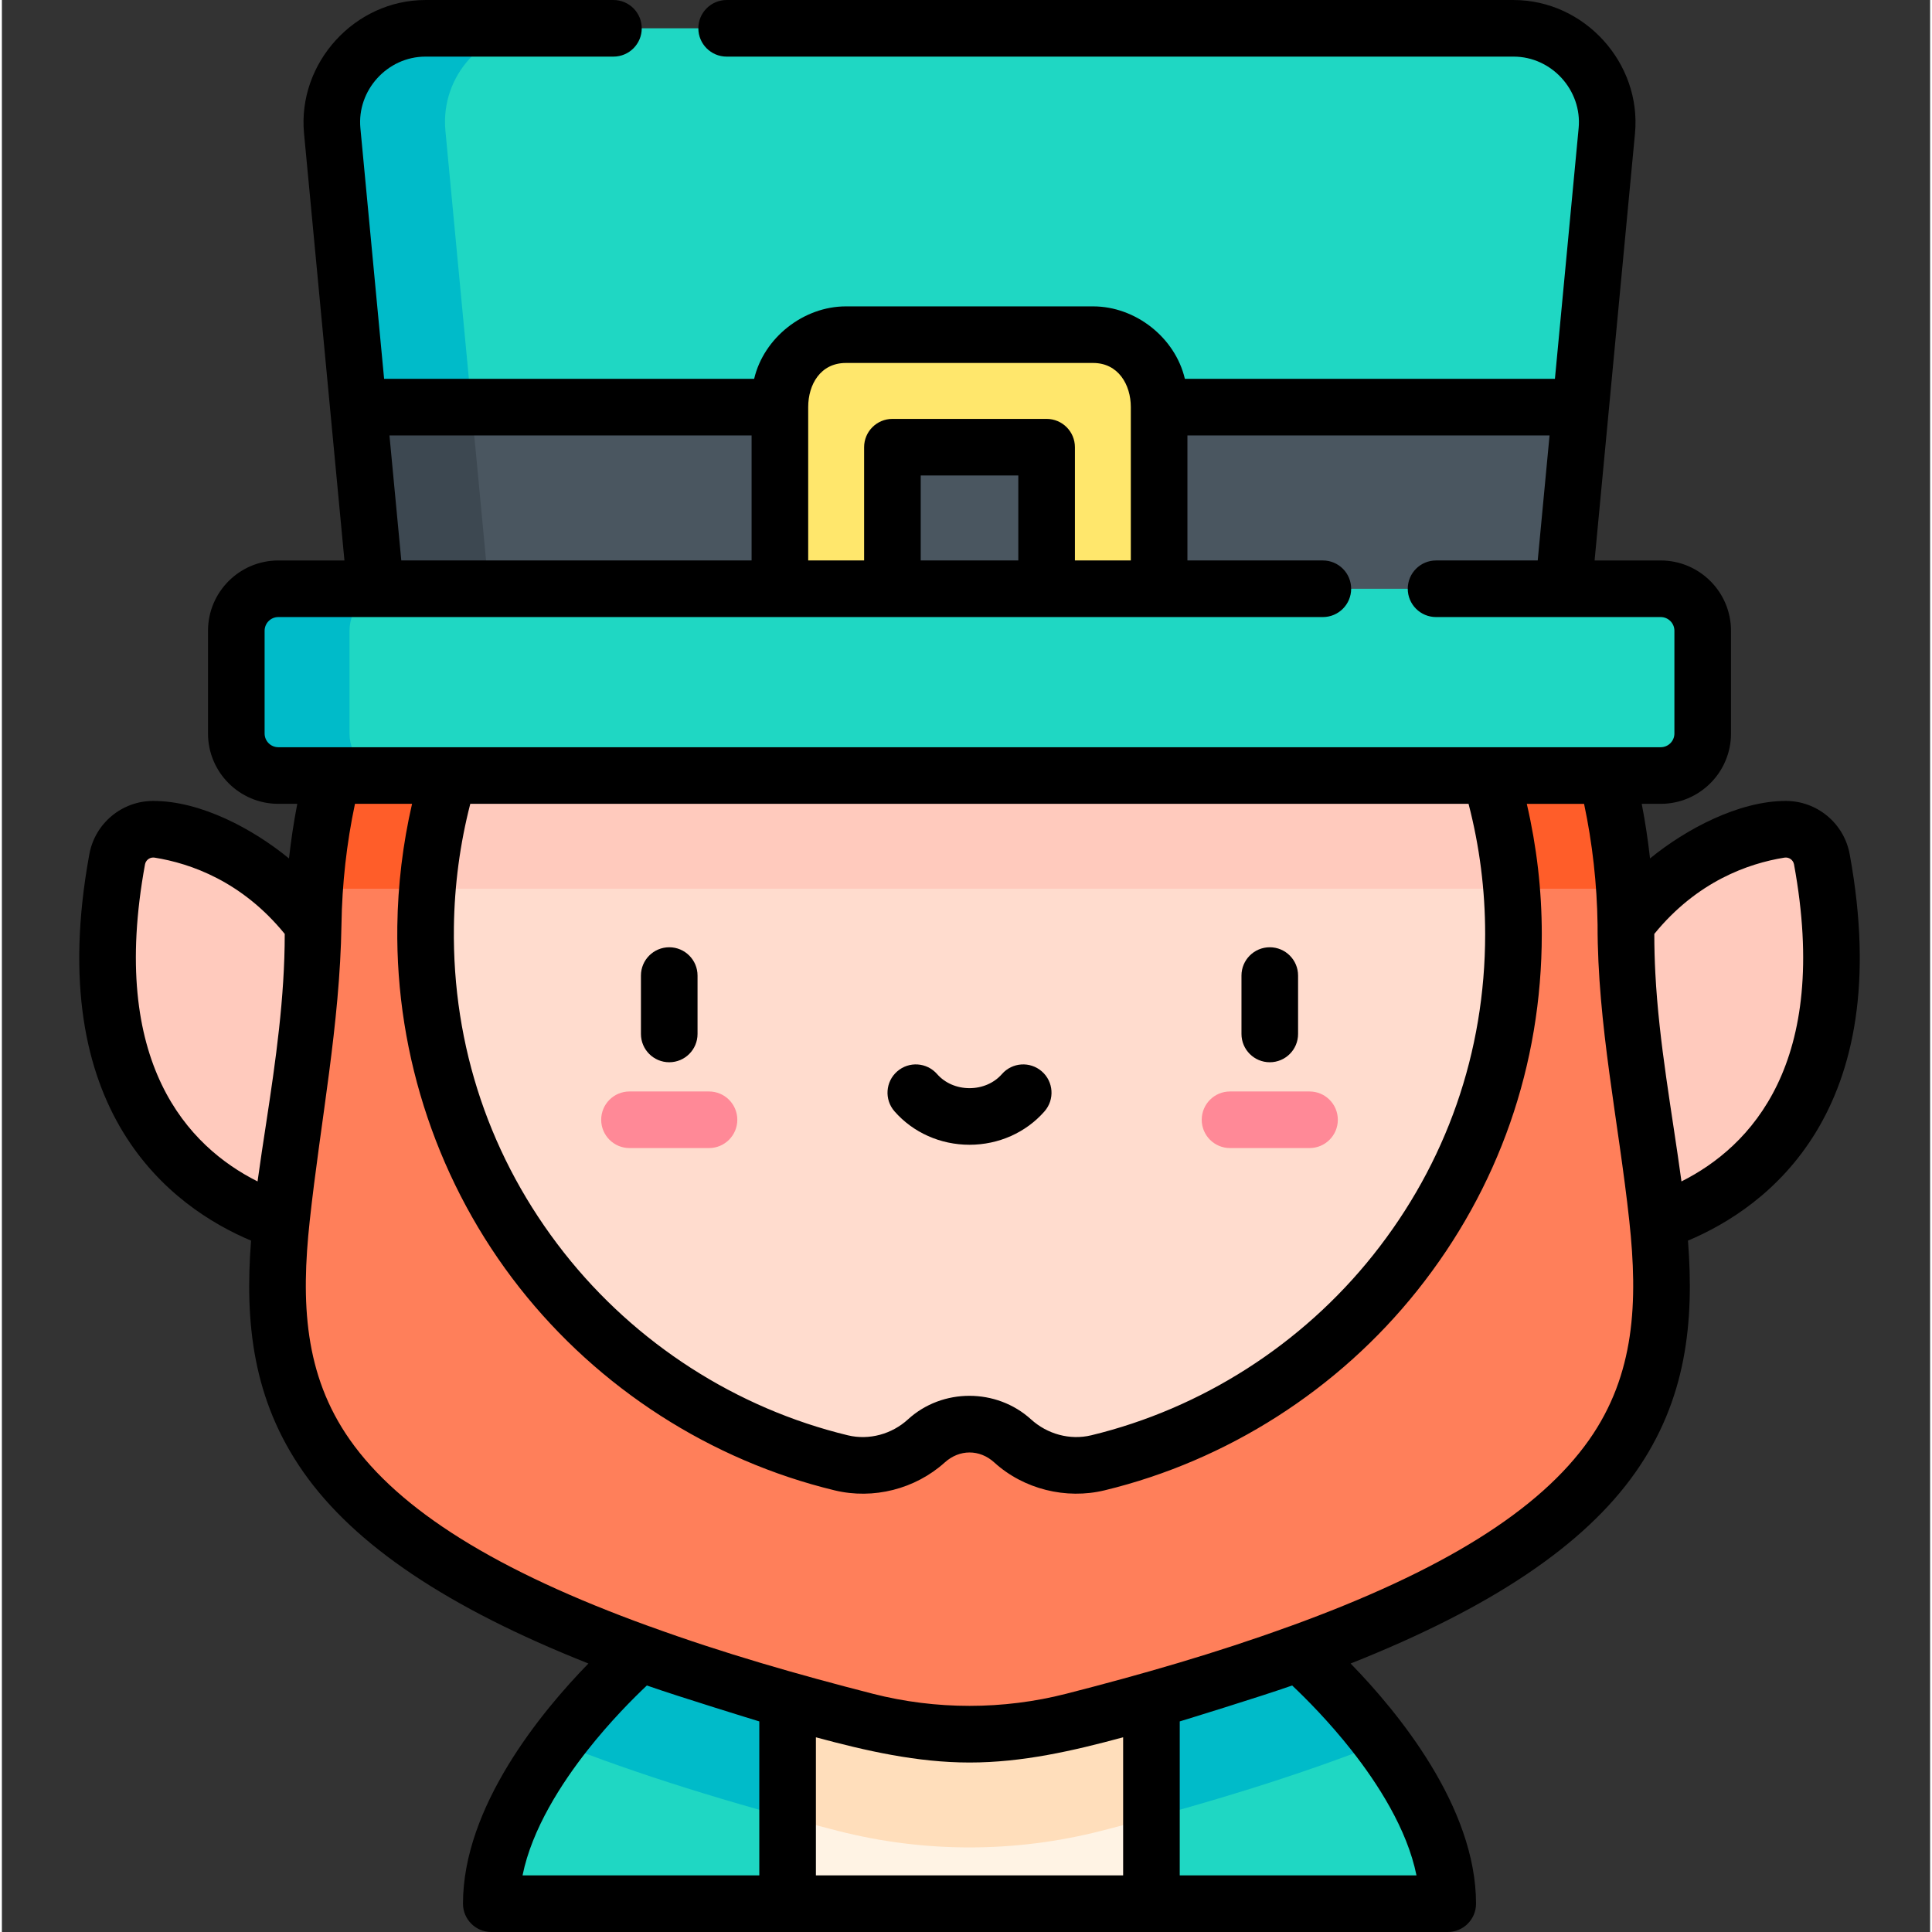 <svg height="512pt" viewBox="-20 0 511 512" width="512pt" xmlns="http://www.w3.org/2000/svg"><rect x="-20" y="0" width="511" height="512" fill="#333333" stroke="none"/><path d="m188.223 438.102 22.859 33.199-22.859 33.199h-78.527c0-32.801 39.512-66.398 39.512-66.398zm0 0" fill="#1fd7c3"/><path d="m284.641 438.102-22.863 33.199 22.863 33.199h78.523c0-32.801-39.512-66.398-39.512-66.398zm0 0" fill="#1fd7c3"/><path d="m323.656 438.102h-39.016l-22.863 33.199 9.566 13.891c28.703-7.344 53.297-15.051 74.262-23.34-10.555-14.055-21.949-23.75-21.949-23.75zm0 0" fill="#00bbc9"/><path d="m149.207 438.102s-11.398 9.695-21.953 23.75c20.969 8.289 45.562 15.996 74.262 23.34h.004l9.562-13.891-22.859-33.199zm0 0" fill="#00bbc9"/><path d="m188.223 438.102h96.418v66.398h-96.418zm0 0" fill="#fff3e4"/><path d="m462.309 227.727c-.953-5.203-5.879-8.684-11.102-7.848-13.824 2.211-39.477 11.285-52.812 47.551l11.277 58.633s69.086-8.641 52.637-98.336zm0 0" fill="#ffcabd"/><path d="m10.551 227.727c.953-5.203 5.879-8.684 11.105-7.848 13.82 2.211 39.473 11.285 52.812 47.551l-11.281 58.633s-69.086-8.641-52.637-98.336zm0 0" fill="#ffcabd"/><path d="m284.641 438.102h-96.418v43.574c4.336 1.18 8.754 2.352 13.293 3.516 11.398 2.918 23.148 4.395 34.914 4.395 11.77 0 23.516-1.477 34.914-4.395 4.539-1.16 8.957-2.336 13.297-3.516zm0 0" fill="#ffdebb"/><path d="m410.402 247.551c0-95.93-78.043-173.973-173.973-173.973-95.93 0-173.973 78.043-173.973 173.973 0 91.664-65.098 154.434 146.496 208.578 18.023 4.609 36.93 4.609 54.953 0 211.594-54.145 146.496-116.914 146.496-208.578zm0 0" fill="#ff7f5a"/><path d="m62.879 235.523h347.102c-2.914-42.477-21.141-80.801-49.188-109.5h-248.723c-28.047 28.699-46.273 67.027-49.191 109.5zm0 0" fill="#ff5d29"/><path d="m238.422 103.41c-79.93-1.082-145.039 62.195-146.133 142.125-.938 68.785 46.309 126.691 110.137 142.125 7.949 1.926 16.359-.207 22.434-5.68.113-.102.223-.203.336-.305 6.336-5.801 16.137-5.801 22.473 0 .109.102.223.203.336.305 6.082 5.484 14.508 7.598 22.469 5.672 63.184-15.297 110.113-72.215 110.113-140.102-.004-78.949-63.469-143.074-142.164-144.141zm0 0" fill="#ffdcce"/><path d="m326.539 304.25h-21.07c-4.145 0-7.5-3.359-7.5-7.5s3.355-7.5 7.5-7.5h21.07c4.145 0 7.5 3.359 7.5 7.5s-3.355 7.5-7.5 7.5zm0 0" fill="#ff8997"/><path d="m167.395 304.25h-21.074c-4.141 0-7.5-3.359-7.5-7.5s3.359-7.5 7.5-7.5h21.074c4.141 0 7.5 3.359 7.5 7.5s-3.359 7.5-7.5 7.5zm0 0" fill="#ff8997"/><path d="m92.777 235.523h287.305c-3.805-46.031-29.23-85.922-66.102-109.5h-155.371c-36.758 23.496-62.059 63.25-65.832 109.5zm0 0" fill="#ffcabd"/><path d="m380.609 7.5h-288.359c-14.633 0-26.09 12.594-24.711 27.164l6.93 73.23 161.961 16.402 161.961-16.402 6.93-73.23c1.383-14.57-10.078-27.164-24.711-27.164zm0 0" fill="#1fd7c3"/><path d="m104.469 107.895-6.93-73.23c-1.379-14.57 10.082-27.164 24.711-27.164h-30c-14.633 0-26.09 12.594-24.711 27.164l6.93 73.23 161.961 16.402 15-1.52zm0 0" fill="#00bbc9"/><path d="m398.391 107.895-6.895 72.879h-310.129l-6.898-72.879zm0 0" fill="#4a5660"/><path d="m74.469 107.895 6.898 72.879h30l-6.898-72.879zm0 0" fill="#3d4851"/><path d="m269.195 88.691h-65.531c-9.656 0-17.484 7.828-17.484 17.484v74.598h100.5v-74.598c0-9.656-7.828-17.484-17.484-17.484zm0 0" fill="#ffe76c"/><path d="m216 118.512h40.859v62.262h-40.859zm0 0" fill="#4a5660"/><path d="m419.602 156.027h-366.344c-6.148 0-11.133 4.984-11.133 11.129v27.234c0 6.148 4.984 11.133 11.133 11.133h366.344c6.148 0 11.133-4.984 11.133-11.133v-27.234c0-6.148-4.984-11.129-11.133-11.129zm0 0" fill="#1fd7c3"/><path d="m72.125 194.391v-27.234c0-6.145 4.984-11.129 11.133-11.129h-30c-6.148 0-11.133 4.98-11.133 11.129v27.234c0 6.148 4.984 11.133 11.133 11.133h30c-6.148 0-11.133-4.984-11.133-11.133zm0 0" fill="#00bbc9"/><path d="m316.004 281.508c4.145 0 7.5-3.359 7.5-7.5v-15.473c0-4.141-3.355-7.5-7.5-7.5-4.141 0-7.5 3.359-7.5 7.5v15.473c0 4.141 3.359 7.5 7.5 7.5zm0 0"/><path d="m156.855 281.508c4.145 0 7.5-3.359 7.5-7.5v-15.473c0-4.141-3.355-7.5-7.5-7.5-4.141 0-7.5 3.359-7.5 7.5v15.473c0 4.141 3.359 7.5 7.5 7.5zm0 0"/><path d="m236.43 303.375c7.711 0 14.957-3.23 19.879-8.859 2.727-3.121 2.41-7.859-.711-10.582-3.117-2.727-7.855-2.41-10.582.711-2.074 2.371-5.203 3.73-8.586 3.73-3.383 0-6.512-1.359-8.586-3.73-2.727-3.121-7.461-3.441-10.582-.711-3.117 2.723-3.438 7.461-.711 10.582 4.922 5.629 12.168 8.859 19.879 8.859zm0 0"/><path d="m363.164 512c4.145 0 7.5-3.359 7.5-7.5 0-25.75-20.848-50.949-33.238-63.652 37.426-14.844 61.965-31.418 75.488-50.668 13.539-19.273 15.582-39.844 13.918-61.402 20.754-8.738 55.422-33.863 42.855-102.402-1.5-8.184-8.621-14.121-16.934-14.121-12.488 0-26.52 7.508-35.98 15.238-.539-4.852-1.27-9.68-2.195-14.469h5.023c10.273 0 18.633-8.359 18.633-18.633v-27.234c0-10.273-8.359-18.629-18.633-18.629h-17.52s10.703-113.113 10.707-113.152c1.77-18.707-13.406-35.375-32.18-35.375h-208.539c-4.141 0-7.5 3.359-7.5 7.5s3.359 7.5 7.5 7.5h208.539c10.098 0 18.199 8.926 17.246 18.961l-6.285 66.434h-98.066c-2.57-10.957-13.078-19.203-24.309-19.203 0 0-65.477 0-65.531 0-11.195 0-21.742 8.277-24.309 19.203h-98.062s-6.277-66.34-6.285-66.434c-.953-10.051 7.164-18.961 17.242-18.961h49.82c4.141 0 7.5-3.359 7.5-7.5s-3.359-7.5-7.5-7.5c0 0-49.793 0-49.82 0-18.766 0-33.945 16.695-32.176 35.371l10.707 113.156h-17.523c-10.273 0-18.633 8.355-18.633 18.629v27.234c0 10.273 8.359 18.633 18.633 18.633h5.023c-.926 4.789-1.656 9.617-2.195 14.469-9.535-7.797-23.316-15.238-35.98-15.238-8.309 0-15.43 5.938-16.93 14.121-12.57 68.539 22.102 93.664 42.855 102.402-1.664 21.562.375 42.129 13.914 61.402 13.523 19.25 38.066 35.824 75.492 50.668-12.395 12.703-33.242 37.902-33.242 63.652 0 4.141 3.359 7.5 7.5 7.5zm-93.969-415.809c6.66 0 9.984 5.742 9.984 11.703v40.633h-14.816v-30.016c0-4.145-3.359-7.5-7.5-7.5h-40.863c-4.141 0-7.5 3.355-7.5 7.5v30.016h-14.82v-40.633c0-6.012 3.258-11.703 9.984-11.703zm-19.832 52.336h-25.863v-22.516h25.863zm-166.652-33.133h95.969v33.133h-92.832zm247.359 48.133c4.145 0 7.5-3.359 7.5-7.5 0-4.145-3.355-7.5-7.5-7.5h-35.891v-33.133h95.969l-3.137 33.133h-26.941c-4.141 0-7.5 3.355-7.5 7.5 0 4.141 3.359 7.5 7.5 7.5h59.531c2.004 0 3.633 1.629 3.633 3.629v27.234c0 2.004-1.629 3.633-3.633 3.633h-366.344c-2.004 0-3.633-1.629-3.633-3.633v-27.234c0-2 1.629-3.629 3.633-3.629zm43.012 84.023c0 31.273-10.277 60.699-29.727 85.098-18.879 23.688-45.391 40.633-74.648 47.715-5.68 1.375-11.684-.316-15.977-4.219-9.129-8.297-23.492-8.34-32.605.004-4.242 3.883-10.262 5.594-15.938 4.223-29.574-7.148-56.289-24.34-75.223-48.402-19.52-24.809-29.609-54.66-29.176-86.328.152-11.07 1.609-22.02 4.34-32.617h264.551c2.926 11.23 4.402 22.816 4.402 34.527zm-325.328 65.539c-18.324-9.211-39.492-31.289-29.828-84.012.195-1.055 1.113-1.824 2.18-1.824.121 0 .242.012.367.027 9.586 1.535 23.16 6.309 34.484 20.215v.055c0 16.789-2.379 33.445-4.906 50.004-.789 5.176-1.586 10.348-2.297 15.535zm87.414 150.77c6.051-7.688 12.184-13.816 15.758-17.188 8.609 3.023 29.148 9.328 29.797 9.52v40.809h-62.746c2.477-12.312 10.379-24.484 17.191-33.141zm60.555-3.457c13.297 3.594 26.859 6.684 40.707 6.684 13.977 0 27.301-3.059 40.711-6.684v36.598h-81.418zm126.211-13.73c3.578 3.371 9.707 9.504 15.758 17.188 6.812 8.656 14.715 20.828 17.191 33.141h-62.742v-40.812c.645-.188 21.188-6.496 29.793-9.516zm78.707-65.117c-13.094 18.641-38.805 34.75-79.344 49.434-.07.023-.141.035-.211.062-19.316 7.035-39.129 12.715-59.039 17.812-16.727 4.277-34.508 4.277-51.234 0-19.906-5.094-39.727-10.777-59.039-17.812-.07-.027-.141-.039-.211-.062-40.539-14.684-66.25-30.793-79.344-49.434-12.141-17.281-12.965-36.516-10.641-57.992 2.844-26.285 8.004-52.027 8.414-78.57.164-10.758 1.355-21.477 3.578-31.969h15.129c-2.438 10.582-3.758 21.441-3.906 32.414-.473 34.637 11.027 68.664 32.383 95.809 21.004 26.691 50.652 45.77 83.488 53.707 10.277 2.488 21.371-.328 29.223-7.406 3.887-3.5 9.223-3.516 13.094.008 7.812 7.102 19.016 9.871 29.258 7.391 32.48-7.863 61.902-26.668 82.848-52.945 21.59-27.082 33-59.742 33-94.445 0-11.68-1.348-23.25-3.973-34.531h15.18c2.223 10.492 3.414 21.211 3.578 31.973-.051 26.547 5.578 52.297 8.41 78.57 2.324 21.473 1.5 40.707-10.641 57.988zm24.465-68.465c-2.504-18.375-5.969-36.656-6.926-55.207-.176-3.352-.273-6.902-.273-10.332 0-.02 0-.035 0-.055 11.324-13.906 24.898-18.68 34.484-20.215 1.219-.191 2.328.621 2.543 1.797 9.668 52.723-11.504 74.801-29.828 84.012zm0 0"/></svg>